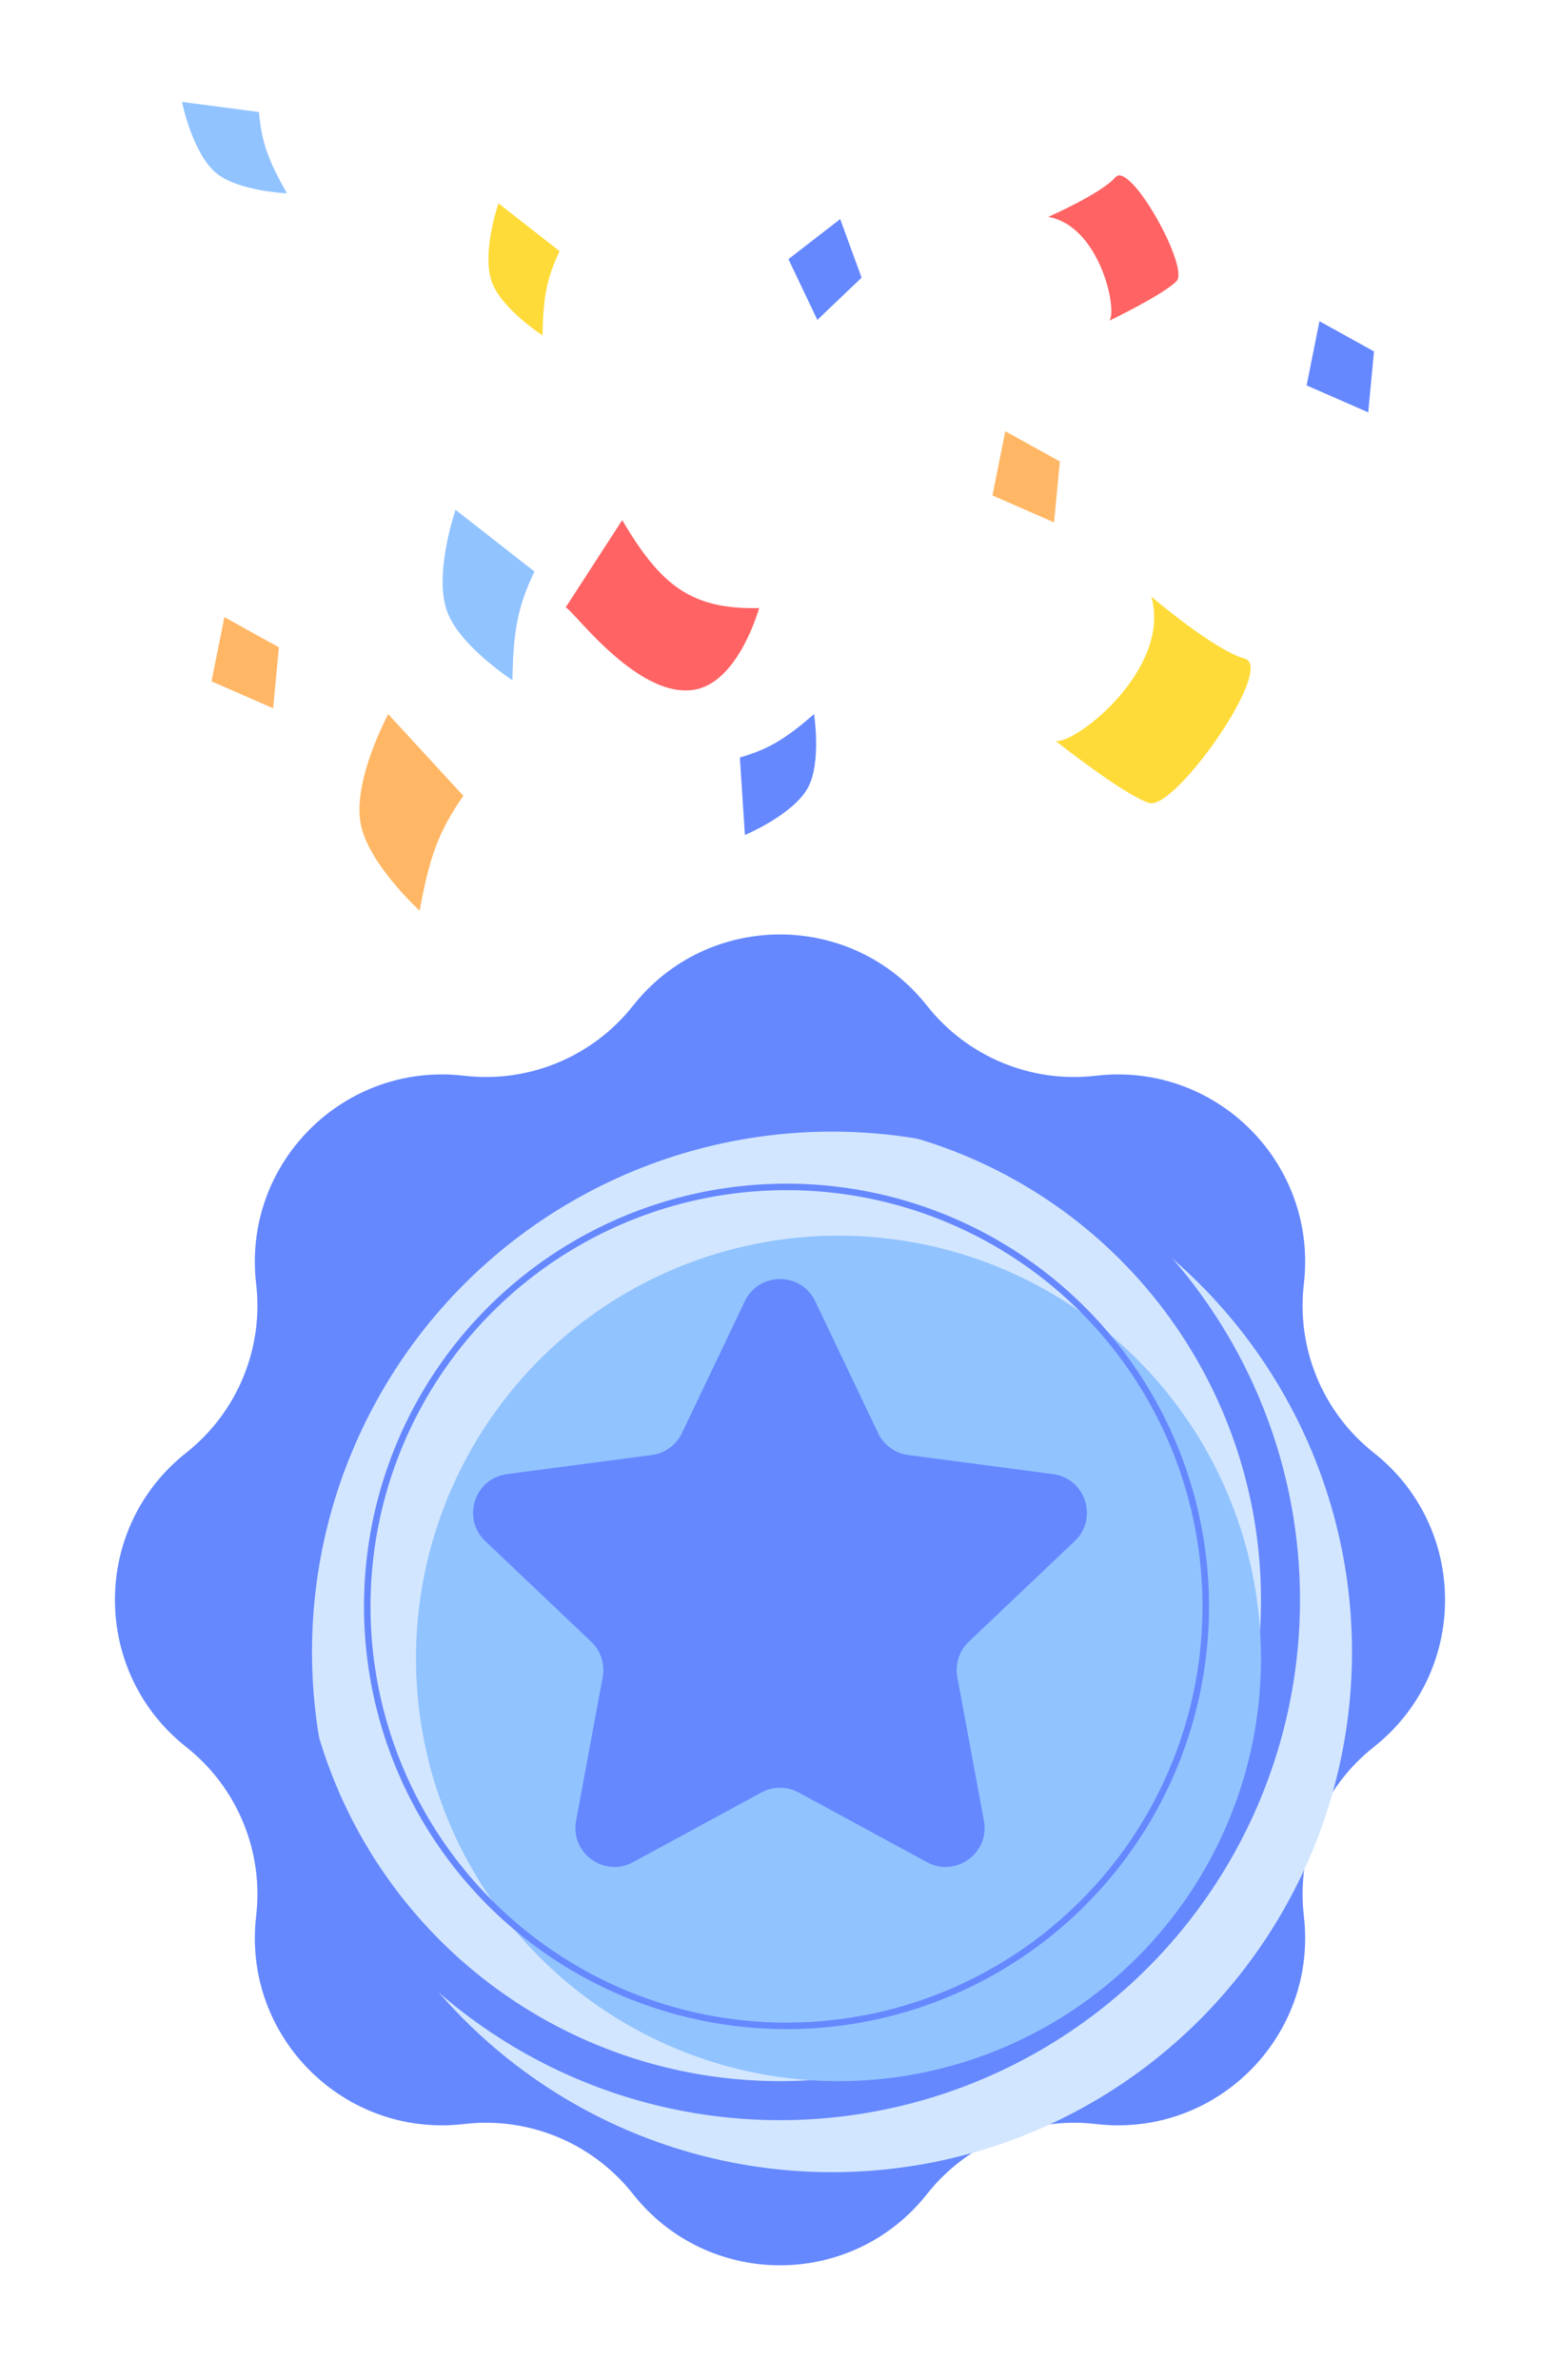 <svg width="120" height="183" viewBox="0 0 120 183" fill="none" xmlns="http://www.w3.org/2000/svg">
<path d="M48.69 77.322C54.46 70.015 65.54 70.015 71.31 77.322C74.412 81.25 79.331 83.287 84.302 82.703C93.549 81.617 101.383 89.451 100.297 98.698C99.713 103.669 101.75 108.588 105.678 111.69C112.985 117.46 112.985 128.54 105.678 134.31C101.75 137.412 99.713 142.331 100.297 147.302C101.383 156.549 93.549 164.383 84.302 163.297C79.331 162.713 74.412 164.75 71.31 168.678C65.54 175.985 54.46 175.985 48.69 168.678C45.587 164.75 40.669 162.713 35.698 163.297C26.451 164.383 18.617 156.549 19.703 147.302C20.287 142.331 18.25 137.412 14.322 134.31C7.015 128.54 7.015 117.46 14.322 111.69C18.25 108.588 20.287 103.669 19.703 98.698C18.617 89.451 26.451 81.617 35.698 82.703C40.669 83.287 45.587 81.25 48.69 77.322Z" fill="#6588FF"/>
<g filter="url(#filter0_i_1033_21365)">
<circle cx="60" cy="123" r="40" fill="#D2E6FF"/>
</g>
<circle cx="60" cy="123" r="38.5" stroke="#6588FF" stroke-width="3"/>
<g filter="url(#filter1_i_1033_21365)">
<circle cx="60.5" cy="123.5" r="32.5" fill="#91C3FF"/>
</g>
<circle cx="60.5" cy="123.5" r="32.25" stroke="#6588FF" stroke-width="0.5"/>
<path d="M57.293 100.042C58.38 97.764 61.621 97.764 62.708 100.042L67.546 110.18C67.983 111.097 68.854 111.73 69.861 111.862L80.998 113.331C83.5 113.66 84.502 116.743 82.671 118.481L74.524 126.214C73.788 126.914 73.455 127.938 73.64 128.936L75.685 139.982C76.145 142.463 73.522 144.369 71.304 143.165L61.431 137.806C60.539 137.322 59.462 137.322 58.569 137.806L48.696 143.165C46.479 144.369 43.856 142.463 44.316 139.982L46.361 128.936C46.546 127.938 46.213 126.914 45.476 126.214L37.329 118.481C35.499 116.743 36.501 113.66 39.003 113.331L50.14 111.862C51.146 111.73 52.018 111.097 52.455 110.18L57.293 100.042Z" fill="#6588FF"/>
<path d="M47.863 39.987C50.851 45.051 53.194 46.862 58.394 46.748C58.394 46.748 56.876 52.275 53.583 52.992C48.923 54.006 43.477 46.03 43.481 46.748L47.863 39.987Z" fill="#FF6363"/>
<path d="M81.198 56.959C82.687 57.265 90.153 51.425 88.563 45.867C88.563 45.867 93.37 49.977 95.753 50.64C98.135 51.303 90.354 62.365 88.388 61.733C86.422 61.101 81.198 56.959 81.198 56.959Z" fill="#FFDB39"/>
<path d="M85.337 24.654C85.98 23.815 84.595 17.368 80.633 16.674C80.633 16.674 84.666 14.915 85.805 13.625C86.944 12.336 91.502 20.567 90.509 21.605C89.516 22.644 85.337 24.654 85.337 24.654Z" fill="#FF6363"/>
<path d="M29.864 54.906L35.64 61.182C33.689 63.985 33.026 65.965 32.281 70.01C32.281 70.01 28.358 66.446 27.75 63.364C27.091 60.024 29.864 54.906 29.864 54.906Z" fill="#FFB765"/>
<path d="M14 7.834L19.918 8.614C20.127 10.995 20.659 12.356 22.073 14.863C22.073 14.863 18.367 14.708 16.658 13.326C14.806 11.827 14 7.834 14 7.834Z" fill="#91C3FF"/>
<path d="M38.344 15.634L43.047 19.309C42.019 21.467 41.787 22.91 41.733 25.788C41.733 25.788 38.618 23.774 37.847 21.715C37.012 19.484 38.344 15.634 38.344 15.634Z" fill="#FFDB39"/>
<path d="M35.044 39.197L41.11 43.938C39.785 46.721 39.485 48.582 39.416 52.294C39.416 52.294 35.398 49.696 34.404 47.041C33.326 44.163 35.044 39.197 35.044 39.197Z" fill="#91C3FF"/>
<path d="M57.301 64.194L56.912 58.238C59.206 57.569 60.437 56.781 62.62 54.905C62.62 54.905 63.191 58.57 62.169 60.516C61.06 62.625 57.301 64.194 57.301 64.194Z" fill="#6588FF"/>
<path d="M16.27 52.381L17.259 47.445L21.455 49.768L21.01 54.452L16.27 52.381Z" fill="#FFB765"/>
<path d="M100.509 29.631L101.497 24.695L105.693 27.018L105.248 31.702L100.509 29.631Z" fill="#6588FF"/>
<path d="M76.343 38.09L77.331 33.154L81.527 35.477L81.082 40.16L76.343 38.09Z" fill="#FFB765"/>
<path d="M60.649 19.924L64.63 16.843L66.277 21.347L62.872 24.594L60.649 19.924Z" fill="#6588FF"/>
<defs>
<filter id="filter0_i_1033_21365" x="20" y="83" width="84" height="84" filterUnits="userSpaceOnUse" color-interpolation-filters="sRGB">
<feFlood flood-opacity="0" result="BackgroundImageFix"/>
<feBlend mode="normal" in="SourceGraphic" in2="BackgroundImageFix" result="shape"/>
<feColorMatrix in="SourceAlpha" type="matrix" values="0 0 0 0 0 0 0 0 0 0 0 0 0 0 0 0 0 0 127 0" result="hardAlpha"/>
<feOffset dx="4" dy="4"/>
<feGaussianBlur stdDeviation="10"/>
<feComposite in2="hardAlpha" operator="arithmetic" k2="-1" k3="1"/>
<feColorMatrix type="matrix" values="0 0 0 0 0.569 0 0 0 0 0.765 0 0 0 0 1 0 0 0 1 0"/>
<feBlend mode="normal" in2="shape" result="effect1_innerShadow_1033_21365"/>
</filter>
<filter id="filter1_i_1033_21365" x="28" y="91" width="69" height="69" filterUnits="userSpaceOnUse" color-interpolation-filters="sRGB">
<feFlood flood-opacity="0" result="BackgroundImageFix"/>
<feBlend mode="normal" in="SourceGraphic" in2="BackgroundImageFix" result="shape"/>
<feColorMatrix in="SourceAlpha" type="matrix" values="0 0 0 0 0 0 0 0 0 0 0 0 0 0 0 0 0 0 127 0" result="hardAlpha"/>
<feOffset dx="4" dy="4"/>
<feGaussianBlur stdDeviation="10"/>
<feComposite in2="hardAlpha" operator="arithmetic" k2="-1" k3="1"/>
<feColorMatrix type="matrix" values="0 0 0 0 0.396 0 0 0 0 0.533 0 0 0 0 1 0 0 0 0.5 0"/>
<feBlend mode="normal" in2="shape" result="effect1_innerShadow_1033_21365"/>
</filter>
</defs>
</svg>
